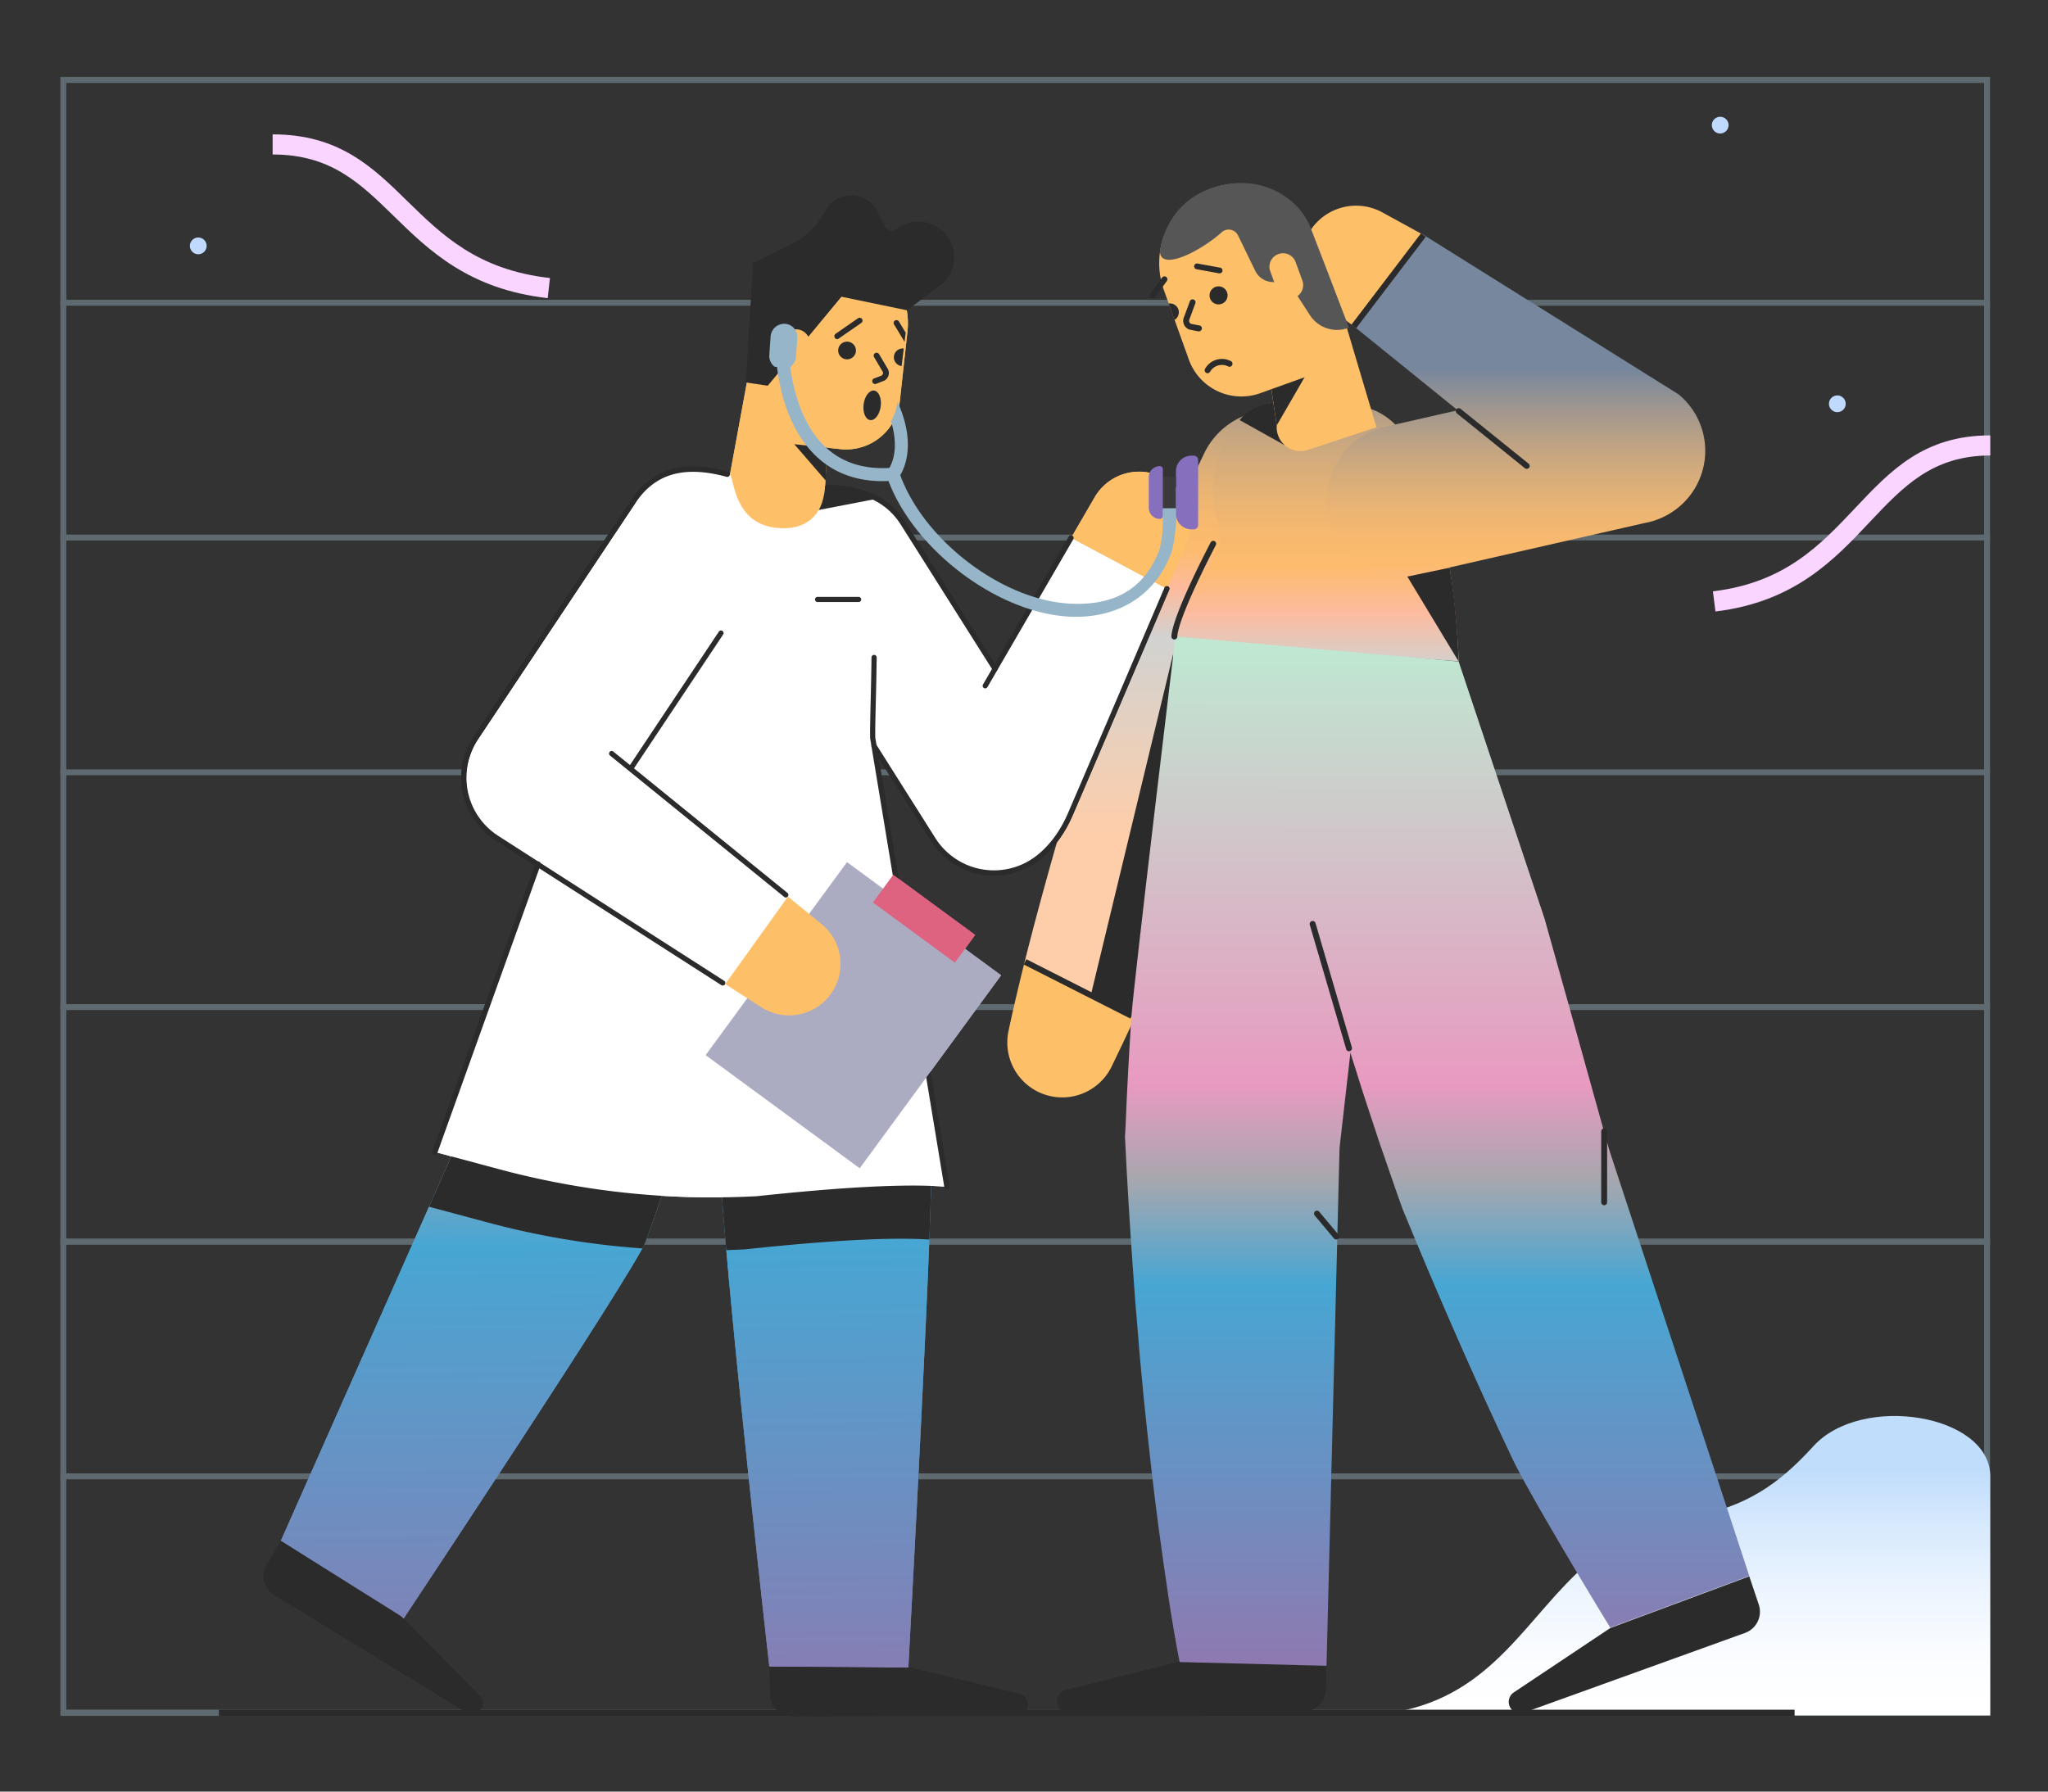 <svg xmlns="http://www.w3.org/2000/svg" viewBox="0 0 3000 2625" width="3000" height="2625"><rect x="0" y="0" width="3000" height="2625" fill="#333333" stroke="none"/><g transform="translate(88.125 112.5) rotate(0.0 1413.75 1200.938) scale(4.003 4.003)"><svg width="706.292" height="600" viewBox="0 0 706.292 600"><linearGradient id="a" gradientUnits="userSpaceOnUse" x1="589.872" x2="589.872" y1="509.867" y2="596.305"><stop offset="0" stop-color="#c0ddfc"/><stop offset=".19" stop-color="#d3e7fd"/><stop offset=".49" stop-color="#ebf4fe"/><stop offset=".77" stop-color="#fafcff"/><stop offset="1" stop-color="#fff"/></linearGradient><g fill="#c4ecfe" opacity=".3"><path d="M704.041 2.251v595.396H2.251V2.251zM706.292 0H0v600h706.292z"/><path d="M0 425.269h706.292v2.148H0zm0-85.832h706.292v2.148H0z"/><path d="M0 425.269h706.292v2.148H0zm0 85.933h706.292v2.148H0zm0-257.698h706.292v2.148H0zm0-85.934h706.292v2.148H0zm0-85.933h706.292v2.148H0z"/></g><path d="m605.729 195.703-.921-7.366c26.394-3.171 39.284-16.982 51.969-30.384 12.992-13.811 25.166-26.701 49.514-26.701v7.366c-21.177 0-31.816 11.356-44.092 24.348-12.992 13.811-27.519 29.259-56.47 32.737zM178.414 81.023c-28.951-3.274-43.478-17.494-56.368-30.077C109.668 38.875 99.028 28.44 77.749 28.44v-7.366c24.246 0 36.522 11.867 49.412 24.552 12.583 12.276 25.575 25.064 52.072 28.031z" fill="#f9d5ff"/><g fill="#bfd9ff"><circle cx="607.468" cy="17.698" r="3.069"/><circle cx="650.332" cy="119.693" r="3.069"/><circle cx="50.537" cy="61.893" r="3.069"/><circle cx="252.276" cy="131.662" r="2.762"/></g><path d="M706.292 512.225v87.57H473.453c43.069 0 57.289-27.008 77.749-48.286 11.049-11.458 23.939-21.279 44.092-24.246 22.097-3.274 34.476-13.401 44.911-24.552l1.33-1.432c17.698-19.54 64.757-11.663 64.757 10.946z" fill="url(#a)"/></svg></g><g transform="translate(1475.625 268.125) rotate(0.0 551.25 1121.25) scale(3.891 3.892)"><svg width="283.316" height="576.108" viewBox="0 0 283.316 576.108"><linearGradient id="b" gradientTransform="translate(0 1104)" gradientUnits="userSpaceOnUse" x1="67.495" x2="67.495" y1="-1042.55" y2="-859.362"><stop offset="0" stop-color="#77879d"/><stop offset=".089" stop-color="#a1978e"/><stop offset=".188" stop-color="#c9a780"/><stop offset=".279" stop-color="#e5b275"/><stop offset=".358" stop-color="#f7b96f"/><stop offset=".415" stop-color="#fdbb6d"/><stop offset=".499" stop-color="#fdbb9f"/><stop offset=".599" stop-color="#d1d2d1"/><stop offset="1" stop-color="#feceaa"/></linearGradient><linearGradient xmlns:xlink="http://www.w3.org/1999/xlink" id="d" x1="116.34" x2="116.34" xlink:href="#b" y1="-1045.704" y2="-838.419"/><linearGradient id="c" gradientTransform="translate(0 1104)" gradientUnits="userSpaceOnUse" x1="94.095" x2="94.095" y1="-528.976" y2="-928.187"><stop offset="0" stop-color="#9774ac"/><stop offset=".401" stop-color="#47a6d3"/><stop offset=".501" stop-color="#a7a7ae"/><stop offset=".591" stop-color="#e89ac0"/><stop offset="1" stop-color="#bfe7d1"/></linearGradient><linearGradient xmlns:xlink="http://www.w3.org/1999/xlink" id="e" x1="188.777" x2="188.777" xlink:href="#c" y1="-528.985" y2="-927.962"/><linearGradient xmlns:xlink="http://www.w3.org/1999/xlink" id="f" x1="116.334" x2="116.334" xlink:href="#c" y1="-528.985" y2="-927.962"/><linearGradient xmlns:xlink="http://www.w3.org/1999/xlink" id="g" x1="191.457" x2="191.457" xlink:href="#b" y1="-1033.901" y2="-857.884"/><path d="m23.028 575.829 88.39-.37a8.582 8.582 0 0 0 8.513-8.366l.222-11.178-55.892.815-42.344 10.586c-4.886 1.258-3.923 8.513 1.111 8.513z" fill="#2b2b2b"/><path d="M47.975 314.139c-2.813 6.218-5.774 12.362-8.735 18.507A20.683 20.683 0 0 1 .449 319.172c1.851-8.735 3.923-17.4 6.07-26.058z" fill="#fdc068"/><path d="M6.519 293.188c2.517-10.067 5.182-20.061 7.921-29.981q7.662-27.761 16.361-55.3l1.036-3.406c.222-.592.37-1.184.518-1.7l.592-1.7 2.517-6.736c1.629-4.516 3.406-8.958 5.108-13.474 3.48-8.957 6.959-17.914 10.586-26.8s7.329-17.767 11.179-26.576c1.924-4.368 3.849-8.809 5.848-13.177l3.035-6.515c1.037-2.146 2.073-4.367 3.109-6.514a28.591 28.591 0 0 1 52.709 21.764c-.741 2.221-1.555 4.442-2.369 6.737l-2.443 6.662a705.95 705.95 0 0 1-5.034 13.251c-3.48 8.81-7.033 17.545-10.734 26.281-3.628 8.735-7.477 17.4-11.253 26.058-1.924 4.293-3.849 8.661-5.848 12.955l-2.961 6.44-.74 1.629c-.222.518-.444 1.11-.667 1.628l-1.258 3.332q-10.105 26.538-21.172 52.708c-4.738 11.178-9.624 22.43-14.658 33.535z" fill="url(#b)"/><path d="M62.411 177.334 31.467 305.551l16.508 8.588 22.209-99.495z" fill="#2b2b2b"/><path d="m6.162 294.196 1.005-1.98 40.14 20.366-1.004 1.981z" fill="#2b2b2b"/><path d="M62.707 172.448c2.517-28.723 22.134-25.688 16.286-45.675s5.256-46.268 27.317-44.343c17.026 1.48 18.285.888 25.391 1.554 22.653 2 35.164 37.977 38.273 96.089z" fill="url(#d)"/><path d="M143.916 198.136 124.891 364.7l.222-3.627-4.96 197.137-55.3-1.406c-3.258-16.509-5.478-33.017-7.773-49.525-2.221-16.509-4-33.017-5.7-49.451-.74-8.218-1.628-16.509-2.22-24.726l-1.037-12.363-.888-12.362Q45.457 383.614 44.274 359l.222-3.554c.518-13.991 1.332-27.982 2.221-41.9 1.036-13.917 16.36-141.024 16.36-141.024z" fill="url(#c)"/><path d="m169.9 180.147 32.35 96.829 12.807 45.75 6.367 22.875 3.183 11.4 1.629 5.7c.518 1.925 1.184 3.776 1.776 5.626l51.3 156.052-52.338 19.47c-2.147-3.48-30.13-49.377-37.014-63.961-13.77-29.093-26.651-58.556-38.939-88.242-.741-1.85-1.555-3.7-2.295-5.552l-2-5.626-3.923-11.326c-1.259-3.776-2.665-7.551-3.85-11.327l-3.775-11.4-1.851-5.7-1.777-5.7-3.627-11.4-3.479-11.474-1.7-5.774-1.7-5.775a1128.393 1128.393 0 0 1-12.585-46.267c-.962-3.85-1.85-7.773-2.813-11.7-.888-3.923-1.85-7.773-2.665-11.7l-2.517-11.771-1.11-5.922-.592-2.961-.519-2.961z" fill="url(#e)"/><path d="M169.9 180.147c-1.333 15.176-19.173 36.5-45.676 34.349l-21.246-2.369c-24.133-1.924-41.6-25.095-40.123-41.455z" fill="url(#f)"/><path d="M102.534 82.356s-10.068.222-15.1 6.884l16.953 9.476z" fill="#2b2b2b"/><path d="m113.046 100.493 25.91-8.514-11.548-38.791-31.833-1.11 5.849 39.235a8.917 8.917 0 0 0 11.622 9.18z" fill="#fdc068"/><path d="m98.907 74.213 15.398-5.256-12.881 22.282z" fill="#2b2b2b"/><path d="m156.649 19.506 96.015 60.037a27.519 27.519 0 0 1 3.775 38.79 27.837 27.837 0 0 1-15.176 9.4l-1.776.37-84.467 19.25a28.509 28.509 0 0 1-12.659-55.6l84.467-19.243-13.177 48.711-83.208-67.292z" fill="url(#g)"/><path d="m130.443 53.929-11.252-8.217a20.559 20.559 0 0 1 21.986-34.646l15.546 8.514z" fill="#fdc068"/><g fill="#2b2b2b"><path d="m194.551 575.829 83.134-29.982a8.483 8.483 0 0 0 5.182-10.734l-3.553-10.586L226.976 544 190.7 568.2a4.3 4.3 0 0 0 3.851 7.629zm.963-468.229a1.033 1.033 0 0 1-.666-.222l-25.614-20.655a1.1 1.1 0 0 1 1.406-1.7l25.614 20.654a1.147 1.147 0 0 1 .148 1.554 1.365 1.365 0 0 1-.888.369zM166.5 144.836l-15.916 3.331 19.321 31.98s-.597-19.173-3.405-35.311zm-103.645 27.02a1.147 1.147 0 0 1-1.11-1.184c.518-8.218 14.213-34.276 14.805-35.386a1.093 1.093 0 0 1 1.925 1.036c-.148.3-14.065 26.725-14.51 34.5a1.125 1.125 0 0 1-1.11 1.034zm65.737 155.015a1.089 1.089 0 0 1-1.036-.814l-13.7-46.786a1.124 1.124 0 0 1 2.147-.666l13.7 46.786a1.173 1.173 0 0 1-.741 1.406.8.8 0 0 1-.37.074zm96.089 57.965a1.139 1.139 0 0 1-1.11-1.111V357a1.11 1.11 0 0 1 2.22 0v26.724a1.139 1.139 0 0 1-1.11 1.112zm-100.827 12.881a1.361 1.361 0 0 1-.888-.371l-7.255-8.661a1.1 1.1 0 0 1 1.7-1.406l7.255 8.661a1.147 1.147 0 0 1-.148 1.554 1.031 1.031 0 0 1-.664.223zm5.695-344.41 26.19-34.395 1.767 1.345-26.19 34.396z"/></g><path d="m95.279 79.1 18.8-6.736a18.747 18.747 0 0 0 11.326-23.911L115.267 20.1A29.891 29.891 0 0 0 76.994 2.035a29.891 29.891 0 0 0-18.063 38.273l9.328 25.984A21.016 21.016 0 0 0 95.279 79.1z" fill="#fdc068"/><path d="M64.558 48.673a3.456 3.456 0 0 1-1.629 2.887l-2.221-6.219h.444a3.335 3.335 0 0 1 3.406 3.332zm7.55 7.181h-.222l-3.331-.667a3.4 3.4 0 0 1-2-1.776 3.336 3.336 0 0 1-.148-2.665l2.3-6.219a1.1 1.1 0 0 1 2.073.74l-2.3 6.219a1.443 1.443 0 0 0 .074.962 1.05 1.05 0 0 0 .666.592l3.11.593a1.079 1.079 0 0 1 .888 1.258 1.171 1.171 0 0 1-1.11.963zm3.258 15.768a1.382 1.382 0 0 1-.519-.148 1.1 1.1 0 0 1-.444-1.481 7.286 7.286 0 0 1 9.7-2.961 1.128 1.128 0 0 1-.888 2.073 5.16 5.16 0 0 0-6.885 1.924 1.156 1.156 0 0 1-.964.593z" fill="#2b2b2b"/><circle cx="79.511" cy="42.306" fill="#2b2b2b" r="3.405"/><path d="M79.955 34.015h-.222l-8.513-1.554a1.089 1.089 0 0 1 .37-2.147l8.51 1.554a1.081 1.081 0 0 1-.149 2.147zm-25.317 9.476a1.2 1.2 0 0 1-.667-.222 1.083 1.083 0 0 1-.222-1.555l4.516-6.144a1.11 1.11 0 0 1 1.777 1.33l-4.516 6.145a1.055 1.055 0 0 1-.888.446z" fill="#2b2b2b"/><path d="M57.451 25.65c0 7.773 15.176.148 23.245-7.107a3.922 3.922 0 0 1 6.144 1.185l6.515 13.4a7.474 7.474 0 0 0 6.218 4.145l6.515.445 7.847 12.066a12.136 12.136 0 0 0 14.657 4.664s-10.068-26.428-14.509-37.754S94.909-4.183 76.994 1.887 57.451 25.65 57.451 25.65z" fill="#565656"/><path d="M108.012 43.2a5.047 5.047 0 0 1-6.514-3.036l-2.517-6.884a5.048 5.048 0 0 1 3.035-6.515 5.048 5.048 0 0 1 6.514 3.035l2.517 6.884a5.048 5.048 0 0 1-3.035 6.516z" fill="#fdc068"/></svg></g><g transform="translate(386.25 361.875) rotate(0.0 678.75 1076.25) scale(3.782 3.787)"><svg width="358.929" height="568.419" viewBox="0 0 358.929 568.419"><linearGradient id="h" gradientUnits="userSpaceOnUse" x1="133.892" x2="129.988" y1="597.266" y2="70.209"><stop offset="0" stop-color="#9774ac"/><stop offset=".4" stop-color="#47a6d3"/><stop offset=".5" stop-color="#a7a7ae"/><stop offset=".59" stop-color="#e89ac0"/><stop offset="1" stop-color="#bfe7d1"/></linearGradient><linearGradient id="i" gradientTransform="matrix(.956 .295 .295 -.956 -26405.841 15030.173)" gradientUnits="userSpaceOnUse" x1="21024.802" x2="21024.802" y1="21662.177" y2="22026.666"><stop offset=".007" stop-color="#ffe0c2"/><stop offset=".08" stop-color="#dcd3d1"/><stop offset=".18" stop-color="#b2c3e4"/><stop offset=".27" stop-color="#93b7f1"/><stop offset=".347" stop-color="#81b1f9"/><stop offset=".401" stop-color="#7aaefc"/><stop offset=".591" stop-color="#b8c1fc"/><stop offset="1" stop-color="#d2d4d4"/></linearGradient><path d="M258.442 349.651c-8.929-55.486-25.95-185.364-25.95-185.364l-64.016 18.237-37.084-13.894-51.81 167.7L6.645 500.578l47.54 30.094s89.574-134.657 93.758-145.9c5.508-14.794 14.619-42.711 24.082-72.572 2.365 18.9 4.256 36.39 5.089 49.395 3.319 51.834 18.733 187.668 18.733 187.668l53.84.4s10.413-189.687 8.755-200.012z" fill="url(#h)"/><path d="m232.492 164.287-64.016 18.237-31.81-11.918a36.416 36.416 0 0 0-9.844 18.592l4.987 1.027-5.4.3-12.839 35.793-33.988 110.013-15.537 34.99 22.926 6.145a317 317 0 0 0 59.67 9.985 24.906 24.906 0 0 0 1.3-2.68c5.508-14.794 14.619-42.711 24.082-72.572 2.365 18.9 4.256 36.39 5.089 49.395.472 7.357 1.187 16.408 2.066 26.52q3.342-.1 6.685-.269l.541-.027c30.237-3.22 55.2-4.839 71.417-3.8.709-18.584 1.025-31.841.619-34.367-8.927-55.486-25.948-185.364-25.948-185.364z" fill="#2b2b2b"/><path d="m312.747 112.512-29.485 50.732-35.7-56.435a27.757 27.757 0 0 0-46.9 29.7l58.7 92.8a27.793 27.793 0 0 0 38.3 8.6c6.563-4.172 11.515-11.018 14.6-18.061 2.263-5.168 25.384-59.209 37.54-87.629z" fill="#fff"/><path d="M172.047 313.5a1.126 1.126 0 0 1-1.076-1.456l23.195-75.491a1.125 1.125 0 1 1 2.151.661l-23.195 75.491a1.126 1.126 0 0 1-1.075.795zm119.581 254.617-87.111.3a8.372 8.372 0 0 1-8.368-8.167l-.3-10.99 53.84.4a9.388 9.388 0 0 1 2.42.3l40.531 9.881c4.937 1.118 4.029 8.176-1.012 8.276zm-213.303-1.271-74.34-45.409A8.372 8.372 0 0 1 1.14 510.1l5.5-9.517 45.637 28.568a9.376 9.376 0 0 1 1.9 1.526l29.335 29.662c3.631 3.53-.842 9.061-5.187 6.507z" fill="#2b2b2b"/><path d="M223.287 78.206 203.7 76.093a18.389 18.389 0 0 1-16.283-20.267l3.295-29.508A29.68 29.68 0 0 1 223.3.17a29.526 29.526 0 0 1 26.048 32.57l-2.97 27.006a20.95 20.95 0 0 1-23.091 18.46z" fill="#fdc068"/><path d="M131.392 168.63c-2.764 14.764 8.413 39.74 34.072 44.812l20.871 3.488c23.382 4.58 46.118-12.67 49.239-28.59z" fill="url(#i)"/><path d="m183.948 137.505-4.228-40.233.869-5.138-3.651-3.373 3.659-.734 8.382-45.538 31.132 3.367-3.232 56.725c-.317 4.856-.825 20.807-5.7 20.59-1.223-.005-26.189 14.819-27.231 14.334z" fill="#fdc068"/><path d="M218.3 77.668 205.51 76.3l12.144 14.027z" fill="#2b2b2b"/><path d="M357.183 114.96a19.878 19.878 0 0 0-35.316-18.139l-9.12 15.691 37.053 19.707 7.383-17.259z" fill="#fdc068"/><path d="M235.89 189.941c-.316-15.722 4.274-83.121-8.089-92.636a24.12 24.12 0 0 0-6.023-3.3 35.894 35.894 0 0 0-4.355-.965s0 17.784-19.186 15.571c-17.122-1.975-15.9-21.218-18-20.72-15.966 3.778-27.786 19.74-25.955 37.362a35.336 35.336 0 0 1-.544 11.334c-1.384 6.537-18.72 12.792-22.341 32.04l4.988 1.028-5.4.3-64.648 180.188 25.205 6.757a319.049 319.049 0 0 0 98.893 10.379l.541-.027c31.655-3.371 57.539-4.99 73.646-3.638z" fill="#fff"/><path d="m142.165 201.8 48.08-72.1c-14-5.661-10.013-41.81-10.013-41.81s-25.074-8.018-36.155 11.06l-60.956 91.409a27.7 27.7 0 0 0 7.708 38.459c1.7 1.125 60.5 38.789 87.937 56.366l24.29-33.835z" fill="#fff"/><g fill="#2b2b2b"><path d="M283.263 164.244a1 1 0 0 1-.846-.465l-35.7-56.436c-5.491-8.638-14.761-12.98-28.338-13.272a1 1 0 0 1 .043-2c14.3.308 24.1 4.953 29.984 14.2l35.7 56.438a1 1 0 0 1-.844 1.534z"/><path d="M279.467 170.772a1 1 0 0 1-.863-1.5l33.278-57.26a1 1 0 0 1 1.729 1l-33.278 57.26a1 1 0 0 1-.866.5z"/><path d="M282.886 243.182a28.824 28.824 0 0 1-24.366-13.337l-22.97-36.313a1 1 0 0 1 1.691-1.069l22.968 36.311a26.854 26.854 0 0 0 36.921 8.289c5.81-3.693 10.86-9.95 14.216-17.616 2.337-5.337 27.029-63.054 37.537-87.621a1 1 0 1 1 1.838.786c-10.508 24.57-35.2 82.293-37.542 87.637-3.514 8.026-8.834 14.6-14.979 18.5a28.624 28.624 0 0 1-15.314 4.433zM142.164 202.8a1 1 0 0 1-.831-1.555l34.967-52.432a1 1 0 1 1 1.664 1.11L143 202.355a1 1 0 0 1-.836.445z"/><path d="M202.229 251.679a1 1 0 0 1-.63-.224l-67.453-54.693a1 1 0 0 1 1.259-1.554l67.454 54.692a1 1 0 0 1-.63 1.777z"/><path d="M177.81 285.753a1 1 0 0 1-.539-.158c-32.144-20.588-86.313-55.289-87.95-56.374a28.768 28.768 0 0 1-7.989-39.845l60.958-91.407c8.155-12.224 20.085-15.711 37.546-10.969a1 1 0 0 1-.524 1.93c-16.513-4.481-27.748-1.256-35.358 10.152L83 190.484a26.764 26.764 0 0 0 7.429 37.07c1.626 1.078 55.785 35.772 87.924 56.357a1 1 0 0 1-.54 1.842z"/><path d="M66.337 351.143a1 1 0 0 1-.941-1.338l39.963-111.389a1 1 0 1 1 1.882.675L67.278 350.48a1 1 0 0 1-.941.663zm198.284 13.47a1 1 0 0 1-.986-.837L234.9 190.105a1 1 0 0 1-.013-.144c-.06-3.014.055-7.809.2-13.88.125-5.164.267-11.016.336-17.272a1 1 0 0 1 2 .022c-.07 6.269-.211 12.129-.336 17.3-.145 6-.26 10.746-.2 13.721l28.72 173.6a1 1 0 0 1-.823 1.149 1.018 1.018 0 0 1-.163.012zm-34.19-227.241h-15.894a1 1 0 1 1 0-2h15.894a1 1 0 0 1 0 2z"/></g><path d="m225.934 238.004 59.687 43.777-54.762 74.665-59.687-43.778z" fill="#ababc2"/><path d="m243.839 242.891 31.74 23.28-7.863 10.722-31.741-23.28z" fill="#de6381"/><path d="m216.108 261.97-13.052-10.621-24.29 33.835 13.85 8.87a19.911 19.911 0 0 0 23.492-32.084z" fill="#fdc068"/><path d="m197.243 42.194.51-7.351a5.271 5.271 0 0 1 5.513-4.7l.1.008a5.073 5.073 0 0 1 4.6 5.5l-.511 7.351a5.251 5.251 0 0 1-3.241 4.293l-4.951-.687a5.259 5.259 0 0 1-2.02-4.414z" fill="#96b5c8"/><path d="M217.423 93.043s-.353 5.271-2.454 8.709l22.608-4.352-7.146-2.353-7.5-1.711z" fill="#2b2b2b"/><path d="M258.442 349.651c-8.929-55.486-25.95-185.364-25.95-185.364l-64.016 18.237-37.084-13.894-51.81 167.7L6.645 500.578l47.54 30.094s89.574-134.657 93.758-145.9c5.508-14.794 14.619-42.711 24.082-72.572 2.365 18.9 4.256 36.39 5.089 49.395 3.319 51.834 18.733 187.668 18.733 187.668l53.84.4s10.413-189.687 8.755-200.012z" fill="url(#h)"/><path d="m232.492 164.287-64.016 18.237-31.81-11.918a36.416 36.416 0 0 0-9.844 18.592l4.987 1.027-5.4.3-12.839 35.793-33.988 110.013-15.537 34.99 22.926 6.145a317 317 0 0 0 59.67 9.985 24.906 24.906 0 0 0 1.3-2.68c5.508-14.794 14.619-42.711 24.082-72.572 2.365 18.9 4.256 36.39 5.089 49.395.472 7.357 1.187 16.408 2.066 26.52q3.342-.1 6.685-.269l.541-.027c30.237-3.22 55.2-4.839 71.417-3.8.709-18.584 1.025-31.841.619-34.367-8.927-55.486-25.948-185.364-25.948-185.364z" fill="#2b2b2b"/><path d="m312.747 112.512-29.485 50.732-35.7-56.435a27.757 27.757 0 0 0-46.9 29.7l58.7 92.8a27.793 27.793 0 0 0 38.3 8.6c6.563-4.172 11.515-11.018 14.6-18.061 2.263-5.168 25.384-59.209 37.54-87.629z" fill="#fff"/><path d="M172.047 313.5a1.126 1.126 0 0 1-1.076-1.456l23.195-75.491a1.125 1.125 0 1 1 2.151.661l-23.195 75.491a1.126 1.126 0 0 1-1.075.795zm119.581 254.617-87.111.3a8.372 8.372 0 0 1-8.368-8.167l-.3-10.99 53.84.4a9.388 9.388 0 0 1 2.42.3l40.531 9.881c4.937 1.118 4.029 8.176-1.012 8.276zm-213.303-1.271-74.34-45.409A8.372 8.372 0 0 1 1.14 510.1l5.5-9.517 45.637 28.568a9.376 9.376 0 0 1 1.9 1.526l29.335 29.662c3.631 3.53-.842 9.061-5.187 6.507z" fill="#2b2b2b"/><path d="M223.287 78.206 203.7 76.093a18.389 18.389 0 0 1-16.283-20.267l3.295-29.508A29.68 29.68 0 0 1 223.3.17a29.526 29.526 0 0 1 26.048 32.57l-2.97 27.006a20.95 20.95 0 0 1-23.091 18.46z" fill="#fdc068"/><path d="M131.392 168.63c-2.764 14.764 8.413 39.74 34.072 44.812l20.871 3.488c23.382 4.58 46.118-12.67 49.239-28.59z" fill="url(#i)"/><path d="m183.948 137.505-4.228-40.233.869-5.138-3.651-3.373 3.659-.734 8.382-45.538 31.132 3.367-3.232 56.725c-.317 4.856-.825 20.807-5.7 20.59-1.223-.005-26.189 14.819-27.231 14.334z" fill="#fdc068"/><path d="M218.3 77.668 205.51 76.3l12.144 14.027z" fill="#2b2b2b"/><path d="M357.183 114.96a19.878 19.878 0 0 0-35.316-18.139l-9.12 15.691 37.053 19.707 7.383-17.259z" fill="#fdc068"/><path d="M235.89 189.941c-.316-15.722 4.274-83.121-8.089-92.636a24.12 24.12 0 0 0-6.023-3.3 35.894 35.894 0 0 0-4.355-.965s0 17.784-19.186 15.571c-17.122-1.975-15.9-21.218-18-20.72-15.966 3.778-27.786 19.74-25.955 37.362a35.336 35.336 0 0 1-.544 11.334c-1.384 6.537-18.72 12.792-22.341 32.04l4.988 1.028-5.4.3-64.648 180.188 25.205 6.757a319.049 319.049 0 0 0 98.893 10.379l.541-.027c31.655-3.371 57.539-4.99 73.646-3.638z" fill="#fff"/><path d="m142.165 201.8 48.08-72.1c-14-5.661-10.013-41.81-10.013-41.81s-25.074-8.018-36.155 11.06l-60.956 91.409a27.7 27.7 0 0 0 7.708 38.459c1.7 1.125 60.5 38.789 87.937 56.366l24.29-33.835z" fill="#fff"/><path d="M283.263 164.244a1 1 0 0 1-.846-.465l-35.7-56.436c-5.491-8.638-14.761-12.98-28.338-13.272a1 1 0 0 1 .043-2c14.3.308 24.1 4.953 29.984 14.2l35.7 56.438a1 1 0 0 1-.844 1.534z" fill="#2b2b2b"/><path d="M279.467 170.772a1 1 0 0 1-.863-1.5l33.278-57.26a1 1 0 0 1 1.729 1l-33.278 57.26a1 1 0 0 1-.866.5z" fill="#2b2b2b"/><path d="M282.886 243.182a28.824 28.824 0 0 1-24.366-13.337l-22.97-36.313a1 1 0 0 1 1.691-1.069l22.968 36.311a26.854 26.854 0 0 0 36.921 8.289c5.81-3.693 10.86-9.95 14.216-17.616 2.337-5.337 27.029-63.054 37.537-87.621a1 1 0 1 1 1.838.786c-10.508 24.57-35.2 82.293-37.542 87.637-3.514 8.026-8.834 14.6-14.979 18.5a28.624 28.624 0 0 1-15.314 4.433zM142.164 202.8a1 1 0 0 1-.831-1.555l34.967-52.432a1 1 0 1 1 1.664 1.11L143 202.355a1 1 0 0 1-.836.445z" fill="#2b2b2b"/><path d="M202.229 251.679a1 1 0 0 1-.63-.224l-67.453-54.693a1 1 0 0 1 1.259-1.554l67.454 54.692a1 1 0 0 1-.63 1.777z" fill="#2b2b2b"/><path d="M177.81 285.753a1 1 0 0 1-.539-.158c-32.144-20.588-86.313-55.289-87.95-56.374a28.768 28.768 0 0 1-7.989-39.845l60.958-91.407c8.155-12.224 20.085-15.711 37.546-10.969a1 1 0 0 1-.524 1.93c-16.513-4.481-27.748-1.256-35.358 10.152L83 190.484a26.764 26.764 0 0 0 7.429 37.07c1.626 1.078 55.785 35.772 87.924 56.357a1 1 0 0 1-.54 1.842z" fill="#2b2b2b"/><path d="M66.337 351.143a1 1 0 0 1-.941-1.338l39.963-111.389a1 1 0 1 1 1.882.675L67.278 350.48a1 1 0 0 1-.941.663zm198.284 13.47a1 1 0 0 1-.986-.837L234.9 190.105a1 1 0 0 1-.013-.144c-.06-3.014.055-7.809.2-13.88.125-5.164.267-11.016.336-17.272a1 1 0 0 1 2 .022c-.07 6.269-.211 12.129-.336 17.3-.145 6-.26 10.746-.2 13.721l28.72 173.6a1 1 0 0 1-.823 1.149 1.018 1.018 0 0 1-.163.012zm-34.19-227.241h-15.894a1 1 0 1 1 0-2h15.894a1 1 0 0 1 0 2z" fill="#2b2b2b"/><path d="m225.934 238.004 59.687 43.777-54.762 74.665-59.687-43.778z" fill="#ababc2"/><path d="m243.839 242.891 31.74 23.28-7.863 10.722-31.741-23.28z" fill="#de6381"/><path d="m216.108 261.97-13.052-10.621-24.29 33.835 13.85 8.87a19.911 19.911 0 0 0 23.492-32.084z" fill="#fdc068"/><path d="M217.423 93.043s-.353 5.271-2.454 8.709l22.608-4.352-7.146-2.353-7.5-1.711z" fill="#2b2b2b"/></svg></g><g transform="translate(1376.25 286.875) rotate(15.682 -141.562 153.75) scale(-3.835 3.803)"><svg width="73.819" height="80.858" viewBox="0 0 73.819 80.858"><path d="M61.667 24.784A31.62 31.62 0 0 1 52.483 8.56 11.14 11.14 0 0 0 46.226.983a10.96 10.96 0 0 0-12.621 2.579l-4.459 4.835a2.911 2.911 0 0 1-4.54-.205C20.255 2.392 12.142.98 6.086 4.967c-.196.132-.389.268-.578.409-6.065 4.525-7.313 13.111-2.787 19.176L12.323 37.3l25.542 1.792 8.049 18.295c1.25-1.331 3.141-1.99 5.044-1.537l.06.015a5.264 5.264 0 0 1 3.893 6.401l-1.585 6.708a5.263 5.263 0 0 1-1.279 2.354l3.712 8.439 8.395 1.09 9.664-44.961z" fill="#2b2b2b"/></svg></g><g transform="translate(1126.875 474.375) rotate(0.0 314.062 214.688) scale(3.826 3.817)"><svg width="164.193" height="112.482" viewBox="0 0 164.193 112.482"><g fill="#96b5c8"><path d="m.007 12.058.51-7.351A5.271 5.271 0 0 1 6.03.007l.1.008a5.074 5.074 0 0 1 4.6 5.505l-.511 7.351a5.256 5.256 0 0 1-3.241 4.294l-4.951-.687a5.261 5.261 0 0 1-2.02-4.42z"/><path d="M117.4 112.482a48.48 48.48 0 0 1-2.044-.043c-27.519-1.15-59.573-25.262-69.709-52.076-11.048.5-20.267-2.612-27.422-9.262C2.379 36.374 2.4 9.692 2.413 8.563a2.5 2.5 0 0 1 5 .037c0 .255 0 25.643 14.232 38.853 6.493 6.026 15.079 8.652 25.518 7.805a2.49 2.49 0 0 1 2.57 1.688c8.757 25.8 39.519 49.4 65.833 50.5 10.923.455 26.53-1.57 33.8-20.656a42.27 42.27 0 0 0 1.3-9.4c.014-3.6.014-3.627-.1-7.294a2.534 2.534 0 0 1 2.327-2.662 2.759 2.759 0 0 1 2.948 2.3 42.753 42.753 0 0 1-.129 7.081c-.216 2.927-.909 8.641-1.76 10.968-5.99 16.379-19.896 24.699-36.552 24.699z"/><path d="M49.093 29.965a21.05 21.05 0 0 1-2.481 7.479c3.782 12.3-.908 18.382-1.17 18.708a2.5 2.5 0 0 0 3.833 3.211c.351-.415 8.45-10.345-.182-29.398z"/></g><path d="M161.63 50.628h.9a1.662 1.662 0 0 1 1.662 1.662v24.963a1.662 1.662 0 0 1-1.662 1.662h-.9a5.933 5.933 0 0 1-5.933-5.933V56.561a5.933 5.933 0 0 1 5.933-5.933z" fill="#8670bd"/><path d="M147.2 58.727h8.497v12.087H147.2z" fill="#3a3a3a"/><path d="M149.539 54.638a1.139 1.139 0 0 1 1.139 1.139v17.988a1.139 1.139 0 0 1-1.139 1.139 4.241 4.241 0 0 1-4.241-4.241V58.879a4.241 4.241 0 0 1 4.241-4.241z" fill="#8670bd"/></svg></g><g transform="translate(1333.125 465.0) rotate(6.864 -58.125 75.0) translate(-13.125 0.0) scale(-3.788 3.774)"><svg width="27.223" height="39.741" viewBox="3.465 0 27.223 39.741"><g fill="#2b2b2b"><path d="m28.855 9.747-7.921-7.054a1.103 1.103 0 0 1 1.492-1.626l7.922 7.054c.427.423.456 1.103.066 1.561-.17.218-.418.361-.692.398a1.021 1.021 0 0 1-.867-.333zm-27.659-.6-.042-.032a1.073 1.073 0 0 1-.17-1.508L6.568.411A1.099 1.099 0 0 1 8.32 1.739L2.736 8.935a.857.857 0 0 1-.692.398 1.554 1.554 0 0 1-.848-.186z"/><ellipse cx="12.972" cy="33.963" rx="3.327" ry="5.778" transform="matrix(1 -.012 .012 1 -.414 .161)"/><circle cx="3.443" cy="14.032" r="3.443"/><circle cx="25.143" cy="13.99" r="3.443"/><path d="M12.947 25.618c-.175 0-.352-.041-.518-.127l-3.083-1.66a3.564 3.564 0 0 1-1.292-2.243 3.244 3.244 0 0 1 .708-2.541l3.917-5.13a1.125 1.125 0 1 1 1.788 1.366l-3.939 5.159c-.26.32-.275.622-.246.824.045.31.218.601.487.821l.021.017 2.677 1.39a1.126 1.126 0 0 1-.52 2.124z"/></g></svg></g><g transform="translate(320.625 2505.0) rotate(0.0 720.0 4.688) scale(4.827 3.089)"><svg width="298.334" height="3.035" viewBox="0 0 298.334 3.035"><path d="M0 0h298.334v3.035H0z" fill="#2b2b2b"/></svg></g><g transform="translate(1188.75 2505.0) rotate(0.0 720.0 4.688) scale(4.827 3.089)"><svg width="298.334" height="3.035" viewBox="0 0 298.334 3.035"><path d="M0 0h298.334v3.035H0z" fill="#2b2b2b"/></svg></g></svg>